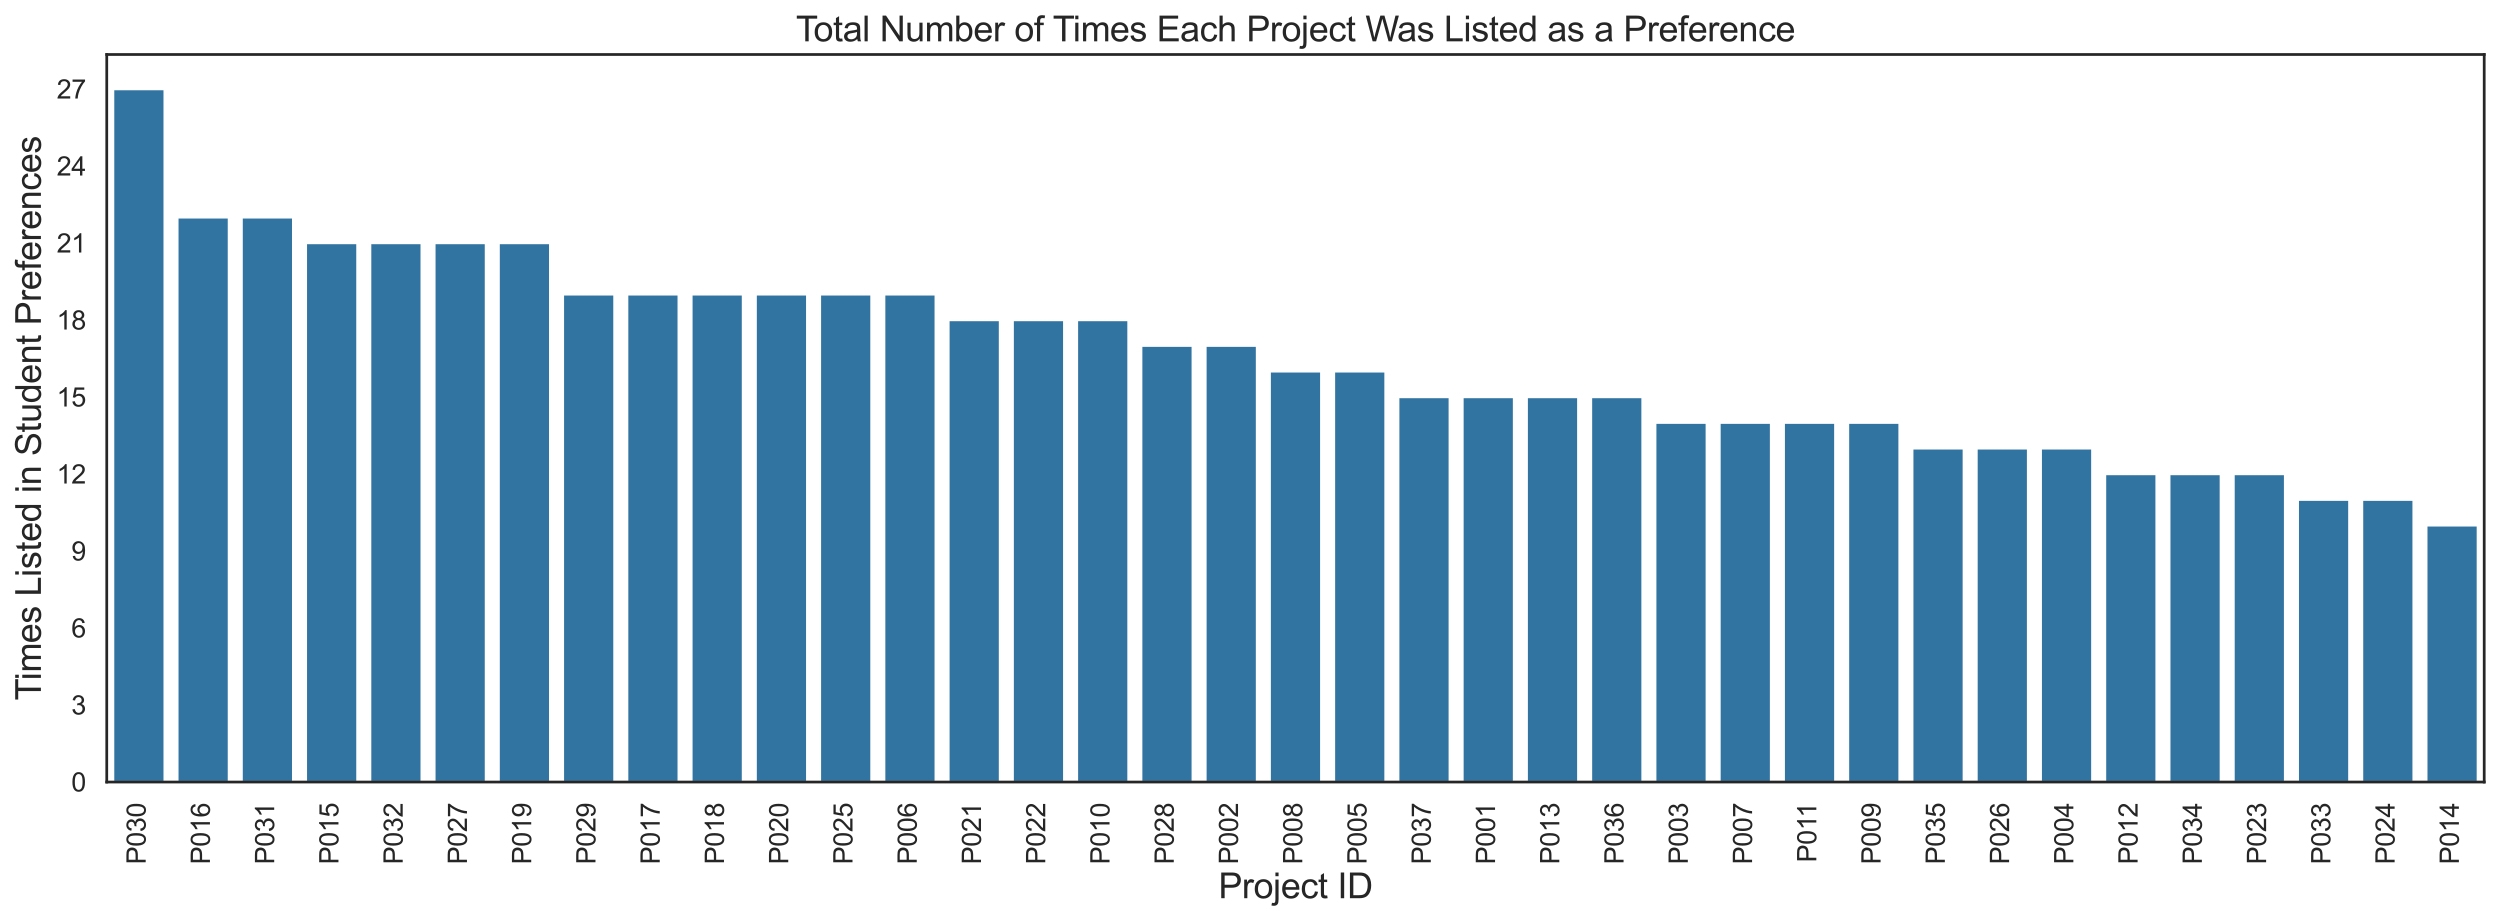 <?xml version="1.0" encoding="utf-8" standalone="no"?>
<!DOCTYPE svg PUBLIC "-//W3C//DTD SVG 1.1//EN"
  "http://www.w3.org/Graphics/SVG/1.1/DTD/svg11.dtd">
<svg xmlns:xlink="http://www.w3.org/1999/xlink" width="1139.986pt" height="420.153pt" viewBox="0 0 1139.986 420.153" xmlns="http://www.w3.org/2000/svg" version="1.1">
 <defs>
  <style type="text/css">*{stroke-linejoin: round; stroke-linecap: butt}</style>
 </defs>
 <g id="figure_1">
  <g id="patch_1">
   <path d="M 0 420.153 
L 1139.986 420.153 
L 1139.986 0 
L 0 0 
z
" style="fill: #ffffff"/>
  </g>
  <g id="axes_1">
   <g id="patch_2">
    <path d="M 48.679 356.609 
L 1132.786 356.609 
L 1132.786 24.848 
L 48.679 24.848 
z
" style="fill: #ffffff"/>
   </g>
   <g id="matplotlib.axis_1">
    <g id="xtick_1">
     <g id="text_1">
      <!-- P030 -->
      <g style="fill: #262626" transform="translate(66.431 394.133) rotate(-90) scale(0.12 -0.12)">
       <defs>
        <path id="ArialMT-50" d="M 494 0 
L 494 4581 
L 2222 4581 
Q 2678 4581 2919 4538 
Q 3256 4481 3484 4323 
Q 3713 4166 3852 3881 
Q 3991 3597 3991 3256 
Q 3991 2672 3619 2267 
Q 3247 1863 2275 1863 
L 1100 1863 
L 1100 0 
L 494 0 
z
M 1100 2403 
L 2284 2403 
Q 2872 2403 3119 2622 
Q 3366 2841 3366 3238 
Q 3366 3525 3220 3729 
Q 3075 3934 2838 4000 
Q 2684 4041 2272 4041 
L 1100 4041 
L 1100 2403 
z
" transform="scale(0.016)"/>
        <path id="ArialMT-30" d="M 266 2259 
Q 266 3072 433 3567 
Q 600 4063 929 4331 
Q 1259 4600 1759 4600 
Q 2128 4600 2406 4451 
Q 2684 4303 2865 4023 
Q 3047 3744 3150 3342 
Q 3253 2941 3253 2259 
Q 3253 1453 3087 958 
Q 2922 463 2592 192 
Q 2263 -78 1759 -78 
Q 1097 -78 719 397 
Q 266 969 266 2259 
z
M 844 2259 
Q 844 1131 1108 757 
Q 1372 384 1759 384 
Q 2147 384 2411 759 
Q 2675 1134 2675 2259 
Q 2675 3391 2411 3762 
Q 2147 4134 1753 4134 
Q 1366 4134 1134 3806 
Q 844 3388 844 2259 
z
" transform="scale(0.016)"/>
        <path id="ArialMT-33" d="M 269 1209 
L 831 1284 
Q 928 806 1161 595 
Q 1394 384 1728 384 
Q 2125 384 2398 659 
Q 2672 934 2672 1341 
Q 2672 1728 2419 1979 
Q 2166 2231 1775 2231 
Q 1616 2231 1378 2169 
L 1441 2663 
Q 1497 2656 1531 2656 
Q 1891 2656 2178 2843 
Q 2466 3031 2466 3422 
Q 2466 3731 2256 3934 
Q 2047 4138 1716 4138 
Q 1388 4138 1169 3931 
Q 950 3725 888 3313 
L 325 3413 
Q 428 3978 793 4289 
Q 1159 4600 1703 4600 
Q 2078 4600 2393 4439 
Q 2709 4278 2876 4000 
Q 3044 3722 3044 3409 
Q 3044 3113 2884 2869 
Q 2725 2625 2413 2481 
Q 2819 2388 3044 2092 
Q 3269 1797 3269 1353 
Q 3269 753 2831 336 
Q 2394 -81 1725 -81 
Q 1122 -81 723 278 
Q 325 638 269 1209 
z
" transform="scale(0.016)"/>
       </defs>
       <use xlink:href="#ArialMT-50"/>
       <use xlink:href="#ArialMT-30" transform="translate(66.699 0)"/>
       <use xlink:href="#ArialMT-33" transform="translate(122.314 0)"/>
       <use xlink:href="#ArialMT-30" transform="translate(177.93 0)"/>
      </g>
     </g>
    </g>
    <g id="xtick_2">
     <g id="text_2">
      <!-- P016 -->
      <g style="fill: #262626" transform="translate(95.731 394.133) rotate(-90) scale(0.12 -0.12)">
       <defs>
        <path id="ArialMT-31" d="M 2384 0 
L 1822 0 
L 1822 3584 
Q 1619 3391 1289 3197 
Q 959 3003 697 2906 
L 697 3450 
Q 1169 3672 1522 3987 
Q 1875 4303 2022 4600 
L 2384 4600 
L 2384 0 
z
" transform="scale(0.016)"/>
        <path id="ArialMT-36" d="M 3184 3459 
L 2625 3416 
Q 2550 3747 2413 3897 
Q 2184 4138 1850 4138 
Q 1581 4138 1378 3988 
Q 1113 3794 959 3422 
Q 806 3050 800 2363 
Q 1003 2672 1297 2822 
Q 1591 2972 1913 2972 
Q 2475 2972 2870 2558 
Q 3266 2144 3266 1488 
Q 3266 1056 3080 686 
Q 2894 316 2569 119 
Q 2244 -78 1831 -78 
Q 1128 -78 684 439 
Q 241 956 241 2144 
Q 241 3472 731 4075 
Q 1159 4600 1884 4600 
Q 2425 4600 2770 4297 
Q 3116 3994 3184 3459 
z
M 888 1484 
Q 888 1194 1011 928 
Q 1134 663 1356 523 
Q 1578 384 1822 384 
Q 2178 384 2434 671 
Q 2691 959 2691 1453 
Q 2691 1928 2437 2201 
Q 2184 2475 1800 2475 
Q 1419 2475 1153 2201 
Q 888 1928 888 1484 
z
" transform="scale(0.016)"/>
       </defs>
       <use xlink:href="#ArialMT-50"/>
       <use xlink:href="#ArialMT-30" transform="translate(66.699 0)"/>
       <use xlink:href="#ArialMT-31" transform="translate(122.314 0)"/>
       <use xlink:href="#ArialMT-36" transform="translate(177.93 0)"/>
      </g>
     </g>
    </g>
    <g id="xtick_3">
     <g id="text_3">
      <!-- P031 -->
      <g style="fill: #262626" transform="translate(125.031 394.133) rotate(-90) scale(0.12 -0.12)">
       <use xlink:href="#ArialMT-50"/>
       <use xlink:href="#ArialMT-30" transform="translate(66.699 0)"/>
       <use xlink:href="#ArialMT-33" transform="translate(122.314 0)"/>
       <use xlink:href="#ArialMT-31" transform="translate(177.93 0)"/>
      </g>
     </g>
    </g>
    <g id="xtick_4">
     <g id="text_4">
      <!-- P015 -->
      <g style="fill: #262626" transform="translate(154.332 394.133) rotate(-90) scale(0.12 -0.12)">
       <defs>
        <path id="ArialMT-35" d="M 266 1200 
L 856 1250 
Q 922 819 1161 601 
Q 1400 384 1738 384 
Q 2144 384 2425 690 
Q 2706 997 2706 1503 
Q 2706 1984 2436 2262 
Q 2166 2541 1728 2541 
Q 1456 2541 1237 2417 
Q 1019 2294 894 2097 
L 366 2166 
L 809 4519 
L 3088 4519 
L 3088 3981 
L 1259 3981 
L 1013 2750 
Q 1425 3038 1878 3038 
Q 2478 3038 2890 2622 
Q 3303 2206 3303 1553 
Q 3303 931 2941 478 
Q 2500 -78 1738 -78 
Q 1113 -78 717 272 
Q 322 622 266 1200 
z
" transform="scale(0.016)"/>
       </defs>
       <use xlink:href="#ArialMT-50"/>
       <use xlink:href="#ArialMT-30" transform="translate(66.699 0)"/>
       <use xlink:href="#ArialMT-31" transform="translate(122.314 0)"/>
       <use xlink:href="#ArialMT-35" transform="translate(177.93 0)"/>
      </g>
     </g>
    </g>
    <g id="xtick_5">
     <g id="text_5">
      <!-- P032 -->
      <g style="fill: #262626" transform="translate(183.632 394.133) rotate(-90) scale(0.12 -0.12)">
       <defs>
        <path id="ArialMT-32" d="M 3222 541 
L 3222 0 
L 194 0 
Q 188 203 259 391 
Q 375 700 629 1000 
Q 884 1300 1366 1694 
Q 2113 2306 2375 2664 
Q 2638 3022 2638 3341 
Q 2638 3675 2398 3904 
Q 2159 4134 1775 4134 
Q 1369 4134 1125 3890 
Q 881 3647 878 3216 
L 300 3275 
Q 359 3922 746 4261 
Q 1134 4600 1788 4600 
Q 2447 4600 2831 4234 
Q 3216 3869 3216 3328 
Q 3216 3053 3103 2787 
Q 2991 2522 2730 2228 
Q 2469 1934 1863 1422 
Q 1356 997 1212 845 
Q 1069 694 975 541 
L 3222 541 
z
" transform="scale(0.016)"/>
       </defs>
       <use xlink:href="#ArialMT-50"/>
       <use xlink:href="#ArialMT-30" transform="translate(66.699 0)"/>
       <use xlink:href="#ArialMT-33" transform="translate(122.314 0)"/>
       <use xlink:href="#ArialMT-32" transform="translate(177.93 0)"/>
      </g>
     </g>
    </g>
    <g id="xtick_6">
     <g id="text_6">
      <!-- P027 -->
      <g style="fill: #262626" transform="translate(212.932 394.133) rotate(-90) scale(0.12 -0.12)">
       <defs>
        <path id="ArialMT-37" d="M 303 3981 
L 303 4522 
L 3269 4522 
L 3269 4084 
Q 2831 3619 2401 2847 
Q 1972 2075 1738 1259 
Q 1569 684 1522 0 
L 944 0 
Q 953 541 1156 1306 
Q 1359 2072 1739 2783 
Q 2119 3494 2547 3981 
L 303 3981 
z
" transform="scale(0.016)"/>
       </defs>
       <use xlink:href="#ArialMT-50"/>
       <use xlink:href="#ArialMT-30" transform="translate(66.699 0)"/>
       <use xlink:href="#ArialMT-32" transform="translate(122.314 0)"/>
       <use xlink:href="#ArialMT-37" transform="translate(177.93 0)"/>
      </g>
     </g>
    </g>
    <g id="xtick_7">
     <g id="text_7">
      <!-- P019 -->
      <g style="fill: #262626" transform="translate(242.232 394.133) rotate(-90) scale(0.12 -0.12)">
       <defs>
        <path id="ArialMT-39" d="M 350 1059 
L 891 1109 
Q 959 728 1153 556 
Q 1347 384 1650 384 
Q 1909 384 2104 503 
Q 2300 622 2425 820 
Q 2550 1019 2634 1356 
Q 2719 1694 2719 2044 
Q 2719 2081 2716 2156 
Q 2547 1888 2255 1720 
Q 1963 1553 1622 1553 
Q 1053 1553 659 1965 
Q 266 2378 266 3053 
Q 266 3750 677 4175 
Q 1088 4600 1706 4600 
Q 2153 4600 2523 4359 
Q 2894 4119 3086 3673 
Q 3278 3228 3278 2384 
Q 3278 1506 3087 986 
Q 2897 466 2520 194 
Q 2144 -78 1638 -78 
Q 1100 -78 759 220 
Q 419 519 350 1059 
z
M 2653 3081 
Q 2653 3566 2395 3850 
Q 2138 4134 1775 4134 
Q 1400 4134 1122 3828 
Q 844 3522 844 3034 
Q 844 2597 1108 2323 
Q 1372 2050 1759 2050 
Q 2150 2050 2401 2323 
Q 2653 2597 2653 3081 
z
" transform="scale(0.016)"/>
       </defs>
       <use xlink:href="#ArialMT-50"/>
       <use xlink:href="#ArialMT-30" transform="translate(66.699 0)"/>
       <use xlink:href="#ArialMT-31" transform="translate(122.314 0)"/>
       <use xlink:href="#ArialMT-39" transform="translate(177.93 0)"/>
      </g>
     </g>
    </g>
    <g id="xtick_8">
     <g id="text_8">
      <!-- P029 -->
      <g style="fill: #262626" transform="translate(271.532 394.133) rotate(-90) scale(0.12 -0.12)">
       <use xlink:href="#ArialMT-50"/>
       <use xlink:href="#ArialMT-30" transform="translate(66.699 0)"/>
       <use xlink:href="#ArialMT-32" transform="translate(122.314 0)"/>
       <use xlink:href="#ArialMT-39" transform="translate(177.93 0)"/>
      </g>
     </g>
    </g>
    <g id="xtick_9">
     <g id="text_9">
      <!-- P017 -->
      <g style="fill: #262626" transform="translate(300.833 394.133) rotate(-90) scale(0.12 -0.12)">
       <use xlink:href="#ArialMT-50"/>
       <use xlink:href="#ArialMT-30" transform="translate(66.699 0)"/>
       <use xlink:href="#ArialMT-31" transform="translate(122.314 0)"/>
       <use xlink:href="#ArialMT-37" transform="translate(177.93 0)"/>
      </g>
     </g>
    </g>
    <g id="xtick_10">
     <g id="text_10">
      <!-- P018 -->
      <g style="fill: #262626" transform="translate(330.133 394.133) rotate(-90) scale(0.12 -0.12)">
       <defs>
        <path id="ArialMT-38" d="M 1131 2484 
Q 781 2613 612 2850 
Q 444 3088 444 3419 
Q 444 3919 803 4259 
Q 1163 4600 1759 4600 
Q 2359 4600 2725 4251 
Q 3091 3903 3091 3403 
Q 3091 3084 2923 2848 
Q 2756 2613 2416 2484 
Q 2838 2347 3058 2040 
Q 3278 1734 3278 1309 
Q 3278 722 2862 322 
Q 2447 -78 1769 -78 
Q 1091 -78 675 323 
Q 259 725 259 1325 
Q 259 1772 486 2073 
Q 713 2375 1131 2484 
z
M 1019 3438 
Q 1019 3113 1228 2906 
Q 1438 2700 1772 2700 
Q 2097 2700 2305 2904 
Q 2513 3109 2513 3406 
Q 2513 3716 2298 3927 
Q 2084 4138 1766 4138 
Q 1444 4138 1231 3931 
Q 1019 3725 1019 3438 
z
M 838 1322 
Q 838 1081 952 856 
Q 1066 631 1291 507 
Q 1516 384 1775 384 
Q 2178 384 2440 643 
Q 2703 903 2703 1303 
Q 2703 1709 2433 1975 
Q 2163 2241 1756 2241 
Q 1359 2241 1098 1978 
Q 838 1716 838 1322 
z
" transform="scale(0.016)"/>
       </defs>
       <use xlink:href="#ArialMT-50"/>
       <use xlink:href="#ArialMT-30" transform="translate(66.699 0)"/>
       <use xlink:href="#ArialMT-31" transform="translate(122.314 0)"/>
       <use xlink:href="#ArialMT-38" transform="translate(177.93 0)"/>
      </g>
     </g>
    </g>
    <g id="xtick_11">
     <g id="text_11">
      <!-- P020 -->
      <g style="fill: #262626" transform="translate(359.433 394.133) rotate(-90) scale(0.12 -0.12)">
       <use xlink:href="#ArialMT-50"/>
       <use xlink:href="#ArialMT-30" transform="translate(66.699 0)"/>
       <use xlink:href="#ArialMT-32" transform="translate(122.314 0)"/>
       <use xlink:href="#ArialMT-30" transform="translate(177.93 0)"/>
      </g>
     </g>
    </g>
    <g id="xtick_12">
     <g id="text_12">
      <!-- P025 -->
      <g style="fill: #262626" transform="translate(388.733 394.133) rotate(-90) scale(0.12 -0.12)">
       <use xlink:href="#ArialMT-50"/>
       <use xlink:href="#ArialMT-30" transform="translate(66.699 0)"/>
       <use xlink:href="#ArialMT-32" transform="translate(122.314 0)"/>
       <use xlink:href="#ArialMT-35" transform="translate(177.93 0)"/>
      </g>
     </g>
    </g>
    <g id="xtick_13">
     <g id="text_13">
      <!-- P006 -->
      <g style="fill: #262626" transform="translate(418.033 394.133) rotate(-90) scale(0.12 -0.12)">
       <use xlink:href="#ArialMT-50"/>
       <use xlink:href="#ArialMT-30" transform="translate(66.699 0)"/>
       <use xlink:href="#ArialMT-30" transform="translate(122.314 0)"/>
       <use xlink:href="#ArialMT-36" transform="translate(177.93 0)"/>
      </g>
     </g>
    </g>
    <g id="xtick_14">
     <g id="text_14">
      <!-- P021 -->
      <g style="fill: #262626" transform="translate(447.334 394.133) rotate(-90) scale(0.12 -0.12)">
       <use xlink:href="#ArialMT-50"/>
       <use xlink:href="#ArialMT-30" transform="translate(66.699 0)"/>
       <use xlink:href="#ArialMT-32" transform="translate(122.314 0)"/>
       <use xlink:href="#ArialMT-31" transform="translate(177.93 0)"/>
      </g>
     </g>
    </g>
    <g id="xtick_15">
     <g id="text_15">
      <!-- P022 -->
      <g style="fill: #262626" transform="translate(476.634 394.133) rotate(-90) scale(0.12 -0.12)">
       <use xlink:href="#ArialMT-50"/>
       <use xlink:href="#ArialMT-30" transform="translate(66.699 0)"/>
       <use xlink:href="#ArialMT-32" transform="translate(122.314 0)"/>
       <use xlink:href="#ArialMT-32" transform="translate(177.93 0)"/>
      </g>
     </g>
    </g>
    <g id="xtick_16">
     <g id="text_16">
      <!-- P010 -->
      <g style="fill: #262626" transform="translate(505.934 394.133) rotate(-90) scale(0.12 -0.12)">
       <use xlink:href="#ArialMT-50"/>
       <use xlink:href="#ArialMT-30" transform="translate(66.699 0)"/>
       <use xlink:href="#ArialMT-31" transform="translate(122.314 0)"/>
       <use xlink:href="#ArialMT-30" transform="translate(177.93 0)"/>
      </g>
     </g>
    </g>
    <g id="xtick_17">
     <g id="text_17">
      <!-- P028 -->
      <g style="fill: #262626" transform="translate(535.234 394.133) rotate(-90) scale(0.12 -0.12)">
       <use xlink:href="#ArialMT-50"/>
       <use xlink:href="#ArialMT-30" transform="translate(66.699 0)"/>
       <use xlink:href="#ArialMT-32" transform="translate(122.314 0)"/>
       <use xlink:href="#ArialMT-38" transform="translate(177.93 0)"/>
      </g>
     </g>
    </g>
    <g id="xtick_18">
     <g id="text_18">
      <!-- P002 -->
      <g style="fill: #262626" transform="translate(564.534 394.133) rotate(-90) scale(0.12 -0.12)">
       <use xlink:href="#ArialMT-50"/>
       <use xlink:href="#ArialMT-30" transform="translate(66.699 0)"/>
       <use xlink:href="#ArialMT-30" transform="translate(122.314 0)"/>
       <use xlink:href="#ArialMT-32" transform="translate(177.93 0)"/>
      </g>
     </g>
    </g>
    <g id="xtick_19">
     <g id="text_19">
      <!-- P008 -->
      <g style="fill: #262626" transform="translate(593.835 394.133) rotate(-90) scale(0.12 -0.12)">
       <use xlink:href="#ArialMT-50"/>
       <use xlink:href="#ArialMT-30" transform="translate(66.699 0)"/>
       <use xlink:href="#ArialMT-30" transform="translate(122.314 0)"/>
       <use xlink:href="#ArialMT-38" transform="translate(177.93 0)"/>
      </g>
     </g>
    </g>
    <g id="xtick_20">
     <g id="text_20">
      <!-- P005 -->
      <g style="fill: #262626" transform="translate(623.135 394.133) rotate(-90) scale(0.12 -0.12)">
       <use xlink:href="#ArialMT-50"/>
       <use xlink:href="#ArialMT-30" transform="translate(66.699 0)"/>
       <use xlink:href="#ArialMT-30" transform="translate(122.314 0)"/>
       <use xlink:href="#ArialMT-35" transform="translate(177.93 0)"/>
      </g>
     </g>
    </g>
    <g id="xtick_21">
     <g id="text_21">
      <!-- P037 -->
      <g style="fill: #262626" transform="translate(652.435 394.133) rotate(-90) scale(0.12 -0.12)">
       <use xlink:href="#ArialMT-50"/>
       <use xlink:href="#ArialMT-30" transform="translate(66.699 0)"/>
       <use xlink:href="#ArialMT-33" transform="translate(122.314 0)"/>
       <use xlink:href="#ArialMT-37" transform="translate(177.93 0)"/>
      </g>
     </g>
    </g>
    <g id="xtick_22">
     <g id="text_22">
      <!-- P001 -->
      <g style="fill: #262626" transform="translate(681.735 394.133) rotate(-90) scale(0.12 -0.12)">
       <use xlink:href="#ArialMT-50"/>
       <use xlink:href="#ArialMT-30" transform="translate(66.699 0)"/>
       <use xlink:href="#ArialMT-30" transform="translate(122.314 0)"/>
       <use xlink:href="#ArialMT-31" transform="translate(177.93 0)"/>
      </g>
     </g>
    </g>
    <g id="xtick_23">
     <g id="text_23">
      <!-- P013 -->
      <g style="fill: #262626" transform="translate(711.035 394.133) rotate(-90) scale(0.12 -0.12)">
       <use xlink:href="#ArialMT-50"/>
       <use xlink:href="#ArialMT-30" transform="translate(66.699 0)"/>
       <use xlink:href="#ArialMT-31" transform="translate(122.314 0)"/>
       <use xlink:href="#ArialMT-33" transform="translate(177.93 0)"/>
      </g>
     </g>
    </g>
    <g id="xtick_24">
     <g id="text_24">
      <!-- P036 -->
      <g style="fill: #262626" transform="translate(740.336 394.133) rotate(-90) scale(0.12 -0.12)">
       <use xlink:href="#ArialMT-50"/>
       <use xlink:href="#ArialMT-30" transform="translate(66.699 0)"/>
       <use xlink:href="#ArialMT-33" transform="translate(122.314 0)"/>
       <use xlink:href="#ArialMT-36" transform="translate(177.93 0)"/>
      </g>
     </g>
    </g>
    <g id="xtick_25">
     <g id="text_25">
      <!-- P003 -->
      <g style="fill: #262626" transform="translate(769.636 394.133) rotate(-90) scale(0.12 -0.12)">
       <use xlink:href="#ArialMT-50"/>
       <use xlink:href="#ArialMT-30" transform="translate(66.699 0)"/>
       <use xlink:href="#ArialMT-30" transform="translate(122.314 0)"/>
       <use xlink:href="#ArialMT-33" transform="translate(177.93 0)"/>
      </g>
     </g>
    </g>
    <g id="xtick_26">
     <g id="text_26">
      <!-- P007 -->
      <g style="fill: #262626" transform="translate(798.936 394.133) rotate(-90) scale(0.12 -0.12)">
       <use xlink:href="#ArialMT-50"/>
       <use xlink:href="#ArialMT-30" transform="translate(66.699 0)"/>
       <use xlink:href="#ArialMT-30" transform="translate(122.314 0)"/>
       <use xlink:href="#ArialMT-37" transform="translate(177.93 0)"/>
      </g>
     </g>
    </g>
    <g id="xtick_27">
     <g id="text_27">
      <!-- P011 -->
      <g style="fill: #262626" transform="translate(828.236 393.248) rotate(-90) scale(0.12 -0.12)">
       <use xlink:href="#ArialMT-50"/>
       <use xlink:href="#ArialMT-30" transform="translate(66.699 0)"/>
       <use xlink:href="#ArialMT-31" transform="translate(122.314 0)"/>
       <use xlink:href="#ArialMT-31" transform="translate(170.555 0)"/>
      </g>
     </g>
    </g>
    <g id="xtick_28">
     <g id="text_28">
      <!-- P009 -->
      <g style="fill: #262626" transform="translate(857.536 394.133) rotate(-90) scale(0.12 -0.12)">
       <use xlink:href="#ArialMT-50"/>
       <use xlink:href="#ArialMT-30" transform="translate(66.699 0)"/>
       <use xlink:href="#ArialMT-30" transform="translate(122.314 0)"/>
       <use xlink:href="#ArialMT-39" transform="translate(177.93 0)"/>
      </g>
     </g>
    </g>
    <g id="xtick_29">
     <g id="text_29">
      <!-- P035 -->
      <g style="fill: #262626" transform="translate(886.837 394.133) rotate(-90) scale(0.12 -0.12)">
       <use xlink:href="#ArialMT-50"/>
       <use xlink:href="#ArialMT-30" transform="translate(66.699 0)"/>
       <use xlink:href="#ArialMT-33" transform="translate(122.314 0)"/>
       <use xlink:href="#ArialMT-35" transform="translate(177.93 0)"/>
      </g>
     </g>
    </g>
    <g id="xtick_30">
     <g id="text_30">
      <!-- P026 -->
      <g style="fill: #262626" transform="translate(916.137 394.133) rotate(-90) scale(0.12 -0.12)">
       <use xlink:href="#ArialMT-50"/>
       <use xlink:href="#ArialMT-30" transform="translate(66.699 0)"/>
       <use xlink:href="#ArialMT-32" transform="translate(122.314 0)"/>
       <use xlink:href="#ArialMT-36" transform="translate(177.93 0)"/>
      </g>
     </g>
    </g>
    <g id="xtick_31">
     <g id="text_31">
      <!-- P004 -->
      <g style="fill: #262626" transform="translate(945.437 394.133) rotate(-90) scale(0.12 -0.12)">
       <defs>
        <path id="ArialMT-34" d="M 2069 0 
L 2069 1097 
L 81 1097 
L 81 1613 
L 2172 4581 
L 2631 4581 
L 2631 1613 
L 3250 1613 
L 3250 1097 
L 2631 1097 
L 2631 0 
L 2069 0 
z
M 2069 1613 
L 2069 3678 
L 634 1613 
L 2069 1613 
z
" transform="scale(0.016)"/>
       </defs>
       <use xlink:href="#ArialMT-50"/>
       <use xlink:href="#ArialMT-30" transform="translate(66.699 0)"/>
       <use xlink:href="#ArialMT-30" transform="translate(122.314 0)"/>
       <use xlink:href="#ArialMT-34" transform="translate(177.93 0)"/>
      </g>
     </g>
    </g>
    <g id="xtick_32">
     <g id="text_32">
      <!-- P012 -->
      <g style="fill: #262626" transform="translate(974.737 394.133) rotate(-90) scale(0.12 -0.12)">
       <use xlink:href="#ArialMT-50"/>
       <use xlink:href="#ArialMT-30" transform="translate(66.699 0)"/>
       <use xlink:href="#ArialMT-31" transform="translate(122.314 0)"/>
       <use xlink:href="#ArialMT-32" transform="translate(177.93 0)"/>
      </g>
     </g>
    </g>
    <g id="xtick_33">
     <g id="text_33">
      <!-- P034 -->
      <g style="fill: #262626" transform="translate(1004.037 394.133) rotate(-90) scale(0.12 -0.12)">
       <use xlink:href="#ArialMT-50"/>
       <use xlink:href="#ArialMT-30" transform="translate(66.699 0)"/>
       <use xlink:href="#ArialMT-33" transform="translate(122.314 0)"/>
       <use xlink:href="#ArialMT-34" transform="translate(177.93 0)"/>
      </g>
     </g>
    </g>
    <g id="xtick_34">
     <g id="text_34">
      <!-- P023 -->
      <g style="fill: #262626" transform="translate(1033.338 394.133) rotate(-90) scale(0.12 -0.12)">
       <use xlink:href="#ArialMT-50"/>
       <use xlink:href="#ArialMT-30" transform="translate(66.699 0)"/>
       <use xlink:href="#ArialMT-32" transform="translate(122.314 0)"/>
       <use xlink:href="#ArialMT-33" transform="translate(177.93 0)"/>
      </g>
     </g>
    </g>
    <g id="xtick_35">
     <g id="text_35">
      <!-- P033 -->
      <g style="fill: #262626" transform="translate(1062.638 394.133) rotate(-90) scale(0.12 -0.12)">
       <use xlink:href="#ArialMT-50"/>
       <use xlink:href="#ArialMT-30" transform="translate(66.699 0)"/>
       <use xlink:href="#ArialMT-33" transform="translate(122.314 0)"/>
       <use xlink:href="#ArialMT-33" transform="translate(177.93 0)"/>
      </g>
     </g>
    </g>
    <g id="xtick_36">
     <g id="text_36">
      <!-- P024 -->
      <g style="fill: #262626" transform="translate(1091.938 394.133) rotate(-90) scale(0.12 -0.12)">
       <use xlink:href="#ArialMT-50"/>
       <use xlink:href="#ArialMT-30" transform="translate(66.699 0)"/>
       <use xlink:href="#ArialMT-32" transform="translate(122.314 0)"/>
       <use xlink:href="#ArialMT-34" transform="translate(177.93 0)"/>
      </g>
     </g>
    </g>
    <g id="xtick_37">
     <g id="text_37">
      <!-- P014 -->
      <g style="fill: #262626" transform="translate(1121.238 394.133) rotate(-90) scale(0.12 -0.12)">
       <use xlink:href="#ArialMT-50"/>
       <use xlink:href="#ArialMT-30" transform="translate(66.699 0)"/>
       <use xlink:href="#ArialMT-31" transform="translate(122.314 0)"/>
       <use xlink:href="#ArialMT-34" transform="translate(177.93 0)"/>
      </g>
     </g>
    </g>
    <g id="text_38">
     <!-- Project ID -->
     <g style="fill: #262626" transform="translate(555.612 409.586) scale(0.16 -0.16)">
      <defs>
       <path id="ArialMT-72" d="M 416 0 
L 416 3319 
L 922 3319 
L 922 2816 
Q 1116 3169 1280 3281 
Q 1444 3394 1641 3394 
Q 1925 3394 2219 3213 
L 2025 2691 
Q 1819 2813 1613 2813 
Q 1428 2813 1281 2702 
Q 1134 2591 1072 2394 
Q 978 2094 978 1738 
L 978 0 
L 416 0 
z
" transform="scale(0.016)"/>
       <path id="ArialMT-6f" d="M 213 1659 
Q 213 2581 725 3025 
Q 1153 3394 1769 3394 
Q 2453 3394 2887 2945 
Q 3322 2497 3322 1706 
Q 3322 1066 3130 698 
Q 2938 331 2570 128 
Q 2203 -75 1769 -75 
Q 1072 -75 642 372 
Q 213 819 213 1659 
z
M 791 1659 
Q 791 1022 1069 705 
Q 1347 388 1769 388 
Q 2188 388 2466 706 
Q 2744 1025 2744 1678 
Q 2744 2294 2464 2611 
Q 2184 2928 1769 2928 
Q 1347 2928 1069 2612 
Q 791 2297 791 1659 
z
" transform="scale(0.016)"/>
       <path id="ArialMT-6a" d="M 419 3928 
L 419 4581 
L 981 4581 
L 981 3928 
L 419 3928 
z
M -294 -1288 
L -188 -809 
Q -19 -853 78 -853 
Q 250 -853 334 -739 
Q 419 -625 419 -169 
L 419 3319 
L 981 3319 
L 981 -181 
Q 981 -794 822 -1034 
Q 619 -1347 147 -1347 
Q -81 -1347 -294 -1288 
z
" transform="scale(0.016)"/>
       <path id="ArialMT-65" d="M 2694 1069 
L 3275 997 
Q 3138 488 2766 206 
Q 2394 -75 1816 -75 
Q 1088 -75 661 373 
Q 234 822 234 1631 
Q 234 2469 665 2931 
Q 1097 3394 1784 3394 
Q 2450 3394 2872 2941 
Q 3294 2488 3294 1666 
Q 3294 1616 3291 1516 
L 816 1516 
Q 847 969 1125 678 
Q 1403 388 1819 388 
Q 2128 388 2347 550 
Q 2566 713 2694 1069 
z
M 847 1978 
L 2700 1978 
Q 2663 2397 2488 2606 
Q 2219 2931 1791 2931 
Q 1403 2931 1139 2672 
Q 875 2413 847 1978 
z
" transform="scale(0.016)"/>
       <path id="ArialMT-63" d="M 2588 1216 
L 3141 1144 
Q 3050 572 2676 248 
Q 2303 -75 1759 -75 
Q 1078 -75 664 370 
Q 250 816 250 1647 
Q 250 2184 428 2587 
Q 606 2991 970 3192 
Q 1334 3394 1763 3394 
Q 2303 3394 2647 3120 
Q 2991 2847 3088 2344 
L 2541 2259 
Q 2463 2594 2264 2762 
Q 2066 2931 1784 2931 
Q 1359 2931 1093 2626 
Q 828 2322 828 1663 
Q 828 994 1084 691 
Q 1341 388 1753 388 
Q 2084 388 2306 591 
Q 2528 794 2588 1216 
z
" transform="scale(0.016)"/>
       <path id="ArialMT-74" d="M 1650 503 
L 1731 6 
Q 1494 -44 1306 -44 
Q 1000 -44 831 53 
Q 663 150 594 308 
Q 525 466 525 972 
L 525 2881 
L 113 2881 
L 113 3319 
L 525 3319 
L 525 4141 
L 1084 4478 
L 1084 3319 
L 1650 3319 
L 1650 2881 
L 1084 2881 
L 1084 941 
Q 1084 700 1114 631 
Q 1144 563 1211 522 
Q 1278 481 1403 481 
Q 1497 481 1650 503 
z
" transform="scale(0.016)"/>
       <path id="ArialMT-20" transform="scale(0.016)"/>
       <path id="ArialMT-49" d="M 597 0 
L 597 4581 
L 1203 4581 
L 1203 0 
L 597 0 
z
" transform="scale(0.016)"/>
       <path id="ArialMT-44" d="M 494 0 
L 494 4581 
L 2072 4581 
Q 2606 4581 2888 4516 
Q 3281 4425 3559 4188 
Q 3922 3881 4101 3404 
Q 4281 2928 4281 2316 
Q 4281 1794 4159 1391 
Q 4038 988 3847 723 
Q 3656 459 3429 307 
Q 3203 156 2883 78 
Q 2563 0 2147 0 
L 494 0 
z
M 1100 541 
L 2078 541 
Q 2531 541 2789 625 
Q 3047 709 3200 863 
Q 3416 1078 3536 1442 
Q 3656 1806 3656 2325 
Q 3656 3044 3420 3430 
Q 3184 3816 2847 3947 
Q 2603 4041 2063 4041 
L 1100 4041 
L 1100 541 
z
" transform="scale(0.016)"/>
      </defs>
      <use xlink:href="#ArialMT-50"/>
      <use xlink:href="#ArialMT-72" transform="translate(66.699 0)"/>
      <use xlink:href="#ArialMT-6f" transform="translate(100 0)"/>
      <use xlink:href="#ArialMT-6a" transform="translate(155.615 0)"/>
      <use xlink:href="#ArialMT-65" transform="translate(177.832 0)"/>
      <use xlink:href="#ArialMT-63" transform="translate(233.447 0)"/>
      <use xlink:href="#ArialMT-74" transform="translate(283.447 0)"/>
      <use xlink:href="#ArialMT-20" transform="translate(311.23 0)"/>
      <use xlink:href="#ArialMT-49" transform="translate(339.014 0)"/>
      <use xlink:href="#ArialMT-44" transform="translate(366.797 0)"/>
     </g>
    </g>
   </g>
   <g id="matplotlib.axis_2">
    <g id="ytick_1">
     <g id="text_39">
      <!-- 0 -->
      <g style="fill: #262626" transform="translate(32.506 360.904) scale(0.12 -0.12)">
       <use xlink:href="#ArialMT-30"/>
      </g>
     </g>
    </g>
    <g id="ytick_2">
     <g id="text_40">
      <!-- 3 -->
      <g style="fill: #262626" transform="translate(32.506 325.797) scale(0.12 -0.12)">
       <use xlink:href="#ArialMT-33"/>
      </g>
     </g>
    </g>
    <g id="ytick_3">
     <g id="text_41">
      <!-- 6 -->
      <g style="fill: #262626" transform="translate(32.506 290.69) scale(0.12 -0.12)">
       <use xlink:href="#ArialMT-36"/>
      </g>
     </g>
    </g>
    <g id="ytick_4">
     <g id="text_42">
      <!-- 9 -->
      <g style="fill: #262626" transform="translate(32.506 255.583) scale(0.12 -0.12)">
       <use xlink:href="#ArialMT-39"/>
      </g>
     </g>
    </g>
    <g id="ytick_5">
     <g id="text_43">
      <!-- 12 -->
      <g style="fill: #262626" transform="translate(25.832 220.476) scale(0.12 -0.12)">
       <use xlink:href="#ArialMT-31"/>
       <use xlink:href="#ArialMT-32" transform="translate(55.615 0)"/>
      </g>
     </g>
    </g>
    <g id="ytick_6">
     <g id="text_44">
      <!-- 15 -->
      <g style="fill: #262626" transform="translate(25.832 185.369) scale(0.12 -0.12)">
       <use xlink:href="#ArialMT-31"/>
       <use xlink:href="#ArialMT-35" transform="translate(55.615 0)"/>
      </g>
     </g>
    </g>
    <g id="ytick_7">
     <g id="text_45">
      <!-- 18 -->
      <g style="fill: #262626" transform="translate(25.832 150.262) scale(0.12 -0.12)">
       <use xlink:href="#ArialMT-31"/>
       <use xlink:href="#ArialMT-38" transform="translate(55.615 0)"/>
      </g>
     </g>
    </g>
    <g id="ytick_8">
     <g id="text_46">
      <!-- 21 -->
      <g style="fill: #262626" transform="translate(25.832 115.155) scale(0.12 -0.12)">
       <use xlink:href="#ArialMT-32"/>
       <use xlink:href="#ArialMT-31" transform="translate(55.615 0)"/>
      </g>
     </g>
    </g>
    <g id="ytick_9">
     <g id="text_47">
      <!-- 24 -->
      <g style="fill: #262626" transform="translate(25.832 80.047) scale(0.12 -0.12)">
       <use xlink:href="#ArialMT-32"/>
       <use xlink:href="#ArialMT-34" transform="translate(55.615 0)"/>
      </g>
     </g>
    </g>
    <g id="ytick_10">
     <g id="text_48">
      <!-- 27 -->
      <g style="fill: #262626" transform="translate(25.832 44.94) scale(0.12 -0.12)">
       <use xlink:href="#ArialMT-32"/>
       <use xlink:href="#ArialMT-37" transform="translate(55.615 0)"/>
      </g>
     </g>
    </g>
    <g id="text_49">
     <!-- Times Listed in Student Preferences -->
     <g style="fill: #262626" transform="translate(18.652 319.373) rotate(-90) scale(0.16 -0.16)">
      <defs>
       <path id="ArialMT-54" d="M 1659 0 
L 1659 4041 
L 150 4041 
L 150 4581 
L 3781 4581 
L 3781 4041 
L 2266 4041 
L 2266 0 
L 1659 0 
z
" transform="scale(0.016)"/>
       <path id="ArialMT-69" d="M 425 3934 
L 425 4581 
L 988 4581 
L 988 3934 
L 425 3934 
z
M 425 0 
L 425 3319 
L 988 3319 
L 988 0 
L 425 0 
z
" transform="scale(0.016)"/>
       <path id="ArialMT-6d" d="M 422 0 
L 422 3319 
L 925 3319 
L 925 2853 
Q 1081 3097 1340 3245 
Q 1600 3394 1931 3394 
Q 2300 3394 2536 3241 
Q 2772 3088 2869 2813 
Q 3263 3394 3894 3394 
Q 4388 3394 4653 3120 
Q 4919 2847 4919 2278 
L 4919 0 
L 4359 0 
L 4359 2091 
Q 4359 2428 4304 2576 
Q 4250 2725 4106 2815 
Q 3963 2906 3769 2906 
Q 3419 2906 3187 2673 
Q 2956 2441 2956 1928 
L 2956 0 
L 2394 0 
L 2394 2156 
Q 2394 2531 2256 2718 
Q 2119 2906 1806 2906 
Q 1569 2906 1367 2781 
Q 1166 2656 1075 2415 
Q 984 2175 984 1722 
L 984 0 
L 422 0 
z
" transform="scale(0.016)"/>
       <path id="ArialMT-73" d="M 197 991 
L 753 1078 
Q 800 744 1014 566 
Q 1228 388 1613 388 
Q 2000 388 2187 545 
Q 2375 703 2375 916 
Q 2375 1106 2209 1216 
Q 2094 1291 1634 1406 
Q 1016 1563 777 1677 
Q 538 1791 414 1992 
Q 291 2194 291 2438 
Q 291 2659 392 2848 
Q 494 3038 669 3163 
Q 800 3259 1026 3326 
Q 1253 3394 1513 3394 
Q 1903 3394 2198 3281 
Q 2494 3169 2634 2976 
Q 2775 2784 2828 2463 
L 2278 2388 
Q 2241 2644 2061 2787 
Q 1881 2931 1553 2931 
Q 1166 2931 1000 2803 
Q 834 2675 834 2503 
Q 834 2394 903 2306 
Q 972 2216 1119 2156 
Q 1203 2125 1616 2013 
Q 2213 1853 2448 1751 
Q 2684 1650 2818 1456 
Q 2953 1263 2953 975 
Q 2953 694 2789 445 
Q 2625 197 2315 61 
Q 2006 -75 1616 -75 
Q 969 -75 630 194 
Q 291 463 197 991 
z
" transform="scale(0.016)"/>
       <path id="ArialMT-4c" d="M 469 0 
L 469 4581 
L 1075 4581 
L 1075 541 
L 3331 541 
L 3331 0 
L 469 0 
z
" transform="scale(0.016)"/>
       <path id="ArialMT-64" d="M 2575 0 
L 2575 419 
Q 2259 -75 1647 -75 
Q 1250 -75 917 144 
Q 584 363 401 755 
Q 219 1147 219 1656 
Q 219 2153 384 2558 
Q 550 2963 881 3178 
Q 1213 3394 1622 3394 
Q 1922 3394 2156 3267 
Q 2391 3141 2538 2938 
L 2538 4581 
L 3097 4581 
L 3097 0 
L 2575 0 
z
M 797 1656 
Q 797 1019 1065 703 
Q 1334 388 1700 388 
Q 2069 388 2326 689 
Q 2584 991 2584 1609 
Q 2584 2291 2321 2609 
Q 2059 2928 1675 2928 
Q 1300 2928 1048 2622 
Q 797 2316 797 1656 
z
" transform="scale(0.016)"/>
       <path id="ArialMT-6e" d="M 422 0 
L 422 3319 
L 928 3319 
L 928 2847 
Q 1294 3394 1984 3394 
Q 2284 3394 2536 3286 
Q 2788 3178 2913 3003 
Q 3038 2828 3088 2588 
Q 3119 2431 3119 2041 
L 3119 0 
L 2556 0 
L 2556 2019 
Q 2556 2363 2490 2533 
Q 2425 2703 2258 2804 
Q 2091 2906 1866 2906 
Q 1506 2906 1245 2678 
Q 984 2450 984 1813 
L 984 0 
L 422 0 
z
" transform="scale(0.016)"/>
       <path id="ArialMT-53" d="M 288 1472 
L 859 1522 
Q 900 1178 1048 958 
Q 1197 738 1509 602 
Q 1822 466 2213 466 
Q 2559 466 2825 569 
Q 3091 672 3220 851 
Q 3350 1031 3350 1244 
Q 3350 1459 3225 1620 
Q 3100 1781 2813 1891 
Q 2628 1963 1997 2114 
Q 1366 2266 1113 2400 
Q 784 2572 623 2826 
Q 463 3081 463 3397 
Q 463 3744 659 4045 
Q 856 4347 1234 4503 
Q 1613 4659 2075 4659 
Q 2584 4659 2973 4495 
Q 3363 4331 3572 4012 
Q 3781 3694 3797 3291 
L 3216 3247 
Q 3169 3681 2898 3903 
Q 2628 4125 2100 4125 
Q 1550 4125 1298 3923 
Q 1047 3722 1047 3438 
Q 1047 3191 1225 3031 
Q 1400 2872 2139 2705 
Q 2878 2538 3153 2413 
Q 3553 2228 3743 1945 
Q 3934 1663 3934 1294 
Q 3934 928 3725 604 
Q 3516 281 3123 101 
Q 2731 -78 2241 -78 
Q 1619 -78 1198 103 
Q 778 284 539 648 
Q 300 1013 288 1472 
z
" transform="scale(0.016)"/>
       <path id="ArialMT-75" d="M 2597 0 
L 2597 488 
Q 2209 -75 1544 -75 
Q 1250 -75 995 37 
Q 741 150 617 320 
Q 494 491 444 738 
Q 409 903 409 1263 
L 409 3319 
L 972 3319 
L 972 1478 
Q 972 1038 1006 884 
Q 1059 663 1231 536 
Q 1403 409 1656 409 
Q 1909 409 2131 539 
Q 2353 669 2445 892 
Q 2538 1116 2538 1541 
L 2538 3319 
L 3100 3319 
L 3100 0 
L 2597 0 
z
" transform="scale(0.016)"/>
       <path id="ArialMT-66" d="M 556 0 
L 556 2881 
L 59 2881 
L 59 3319 
L 556 3319 
L 556 3672 
Q 556 4006 616 4169 
Q 697 4388 901 4523 
Q 1106 4659 1475 4659 
Q 1713 4659 2000 4603 
L 1916 4113 
Q 1741 4144 1584 4144 
Q 1328 4144 1222 4034 
Q 1116 3925 1116 3625 
L 1116 3319 
L 1763 3319 
L 1763 2881 
L 1116 2881 
L 1116 0 
L 556 0 
z
" transform="scale(0.016)"/>
      </defs>
      <use xlink:href="#ArialMT-54"/>
      <use xlink:href="#ArialMT-69" transform="translate(57.334 0)"/>
      <use xlink:href="#ArialMT-6d" transform="translate(79.551 0)"/>
      <use xlink:href="#ArialMT-65" transform="translate(162.852 0)"/>
      <use xlink:href="#ArialMT-73" transform="translate(218.467 0)"/>
      <use xlink:href="#ArialMT-20" transform="translate(268.467 0)"/>
      <use xlink:href="#ArialMT-4c" transform="translate(296.25 0)"/>
      <use xlink:href="#ArialMT-69" transform="translate(351.865 0)"/>
      <use xlink:href="#ArialMT-73" transform="translate(374.082 0)"/>
      <use xlink:href="#ArialMT-74" transform="translate(424.082 0)"/>
      <use xlink:href="#ArialMT-65" transform="translate(451.865 0)"/>
      <use xlink:href="#ArialMT-64" transform="translate(507.48 0)"/>
      <use xlink:href="#ArialMT-20" transform="translate(563.096 0)"/>
      <use xlink:href="#ArialMT-69" transform="translate(590.879 0)"/>
      <use xlink:href="#ArialMT-6e" transform="translate(613.096 0)"/>
      <use xlink:href="#ArialMT-20" transform="translate(668.711 0)"/>
      <use xlink:href="#ArialMT-53" transform="translate(696.494 0)"/>
      <use xlink:href="#ArialMT-74" transform="translate(763.193 0)"/>
      <use xlink:href="#ArialMT-75" transform="translate(790.977 0)"/>
      <use xlink:href="#ArialMT-64" transform="translate(846.592 0)"/>
      <use xlink:href="#ArialMT-65" transform="translate(902.207 0)"/>
      <use xlink:href="#ArialMT-6e" transform="translate(957.822 0)"/>
      <use xlink:href="#ArialMT-74" transform="translate(1013.438 0)"/>
      <use xlink:href="#ArialMT-20" transform="translate(1041.221 0)"/>
      <use xlink:href="#ArialMT-50" transform="translate(1069.004 0)"/>
      <use xlink:href="#ArialMT-72" transform="translate(1135.703 0)"/>
      <use xlink:href="#ArialMT-65" transform="translate(1169.004 0)"/>
      <use xlink:href="#ArialMT-66" transform="translate(1224.619 0)"/>
      <use xlink:href="#ArialMT-65" transform="translate(1252.402 0)"/>
      <use xlink:href="#ArialMT-72" transform="translate(1308.018 0)"/>
      <use xlink:href="#ArialMT-65" transform="translate(1341.318 0)"/>
      <use xlink:href="#ArialMT-6e" transform="translate(1396.934 0)"/>
      <use xlink:href="#ArialMT-63" transform="translate(1452.549 0)"/>
      <use xlink:href="#ArialMT-65" transform="translate(1502.549 0)"/>
      <use xlink:href="#ArialMT-73" transform="translate(1558.164 0)"/>
     </g>
    </g>
   </g>
   <g id="patch_3">
    <path d="M 51.609 356.609 
L 75.049 356.609 
L 75.049 40.646 
L 51.609 40.646 
z
" clip-path="url(#pc408e9859c)" style="fill: #3274a1; stroke: #ffffff; stroke-linejoin: miter"/>
   </g>
   <g id="patch_4">
    <path d="M 80.909 356.609 
L 104.349 356.609 
L 104.349 99.157 
L 80.909 99.157 
z
" clip-path="url(#pc408e9859c)" style="fill: #3274a1; stroke: #ffffff; stroke-linejoin: miter"/>
   </g>
   <g id="patch_5">
    <path d="M 110.209 356.609 
L 133.649 356.609 
L 133.649 99.157 
L 110.209 99.157 
z
" clip-path="url(#pc408e9859c)" style="fill: #3274a1; stroke: #ffffff; stroke-linejoin: miter"/>
   </g>
   <g id="patch_6">
    <path d="M 139.509 356.609 
L 162.95 356.609 
L 162.95 110.86 
L 139.509 110.86 
z
" clip-path="url(#pc408e9859c)" style="fill: #3274a1; stroke: #ffffff; stroke-linejoin: miter"/>
   </g>
   <g id="patch_7">
    <path d="M 168.81 356.609 
L 192.25 356.609 
L 192.25 110.86 
L 168.81 110.86 
z
" clip-path="url(#pc408e9859c)" style="fill: #3274a1; stroke: #ffffff; stroke-linejoin: miter"/>
   </g>
   <g id="patch_8">
    <path d="M 198.11 356.609 
L 221.55 356.609 
L 221.55 110.86 
L 198.11 110.86 
z
" clip-path="url(#pc408e9859c)" style="fill: #3274a1; stroke: #ffffff; stroke-linejoin: miter"/>
   </g>
   <g id="patch_9">
    <path d="M 227.41 356.609 
L 250.85 356.609 
L 250.85 110.86 
L 227.41 110.86 
z
" clip-path="url(#pc408e9859c)" style="fill: #3274a1; stroke: #ffffff; stroke-linejoin: miter"/>
   </g>
   <g id="patch_10">
    <path d="M 256.71 356.609 
L 280.15 356.609 
L 280.15 134.265 
L 256.71 134.265 
z
" clip-path="url(#pc408e9859c)" style="fill: #3274a1; stroke: #ffffff; stroke-linejoin: miter"/>
   </g>
   <g id="patch_11">
    <path d="M 286.01 356.609 
L 309.45 356.609 
L 309.45 134.265 
L 286.01 134.265 
z
" clip-path="url(#pc408e9859c)" style="fill: #3274a1; stroke: #ffffff; stroke-linejoin: miter"/>
   </g>
   <g id="patch_12">
    <path d="M 315.311 356.609 
L 338.751 356.609 
L 338.751 134.265 
L 315.311 134.265 
z
" clip-path="url(#pc408e9859c)" style="fill: #3274a1; stroke: #ffffff; stroke-linejoin: miter"/>
   </g>
   <g id="patch_13">
    <path d="M 344.611 356.609 
L 368.051 356.609 
L 368.051 134.265 
L 344.611 134.265 
z
" clip-path="url(#pc408e9859c)" style="fill: #3274a1; stroke: #ffffff; stroke-linejoin: miter"/>
   </g>
   <g id="patch_14">
    <path d="M 373.911 356.609 
L 397.351 356.609 
L 397.351 134.265 
L 373.911 134.265 
z
" clip-path="url(#pc408e9859c)" style="fill: #3274a1; stroke: #ffffff; stroke-linejoin: miter"/>
   </g>
   <g id="patch_15">
    <path d="M 403.211 356.609 
L 426.651 356.609 
L 426.651 134.265 
L 403.211 134.265 
z
" clip-path="url(#pc408e9859c)" style="fill: #3274a1; stroke: #ffffff; stroke-linejoin: miter"/>
   </g>
   <g id="patch_16">
    <path d="M 432.511 356.609 
L 455.951 356.609 
L 455.951 145.967 
L 432.511 145.967 
z
" clip-path="url(#pc408e9859c)" style="fill: #3274a1; stroke: #ffffff; stroke-linejoin: miter"/>
   </g>
   <g id="patch_17">
    <path d="M 461.812 356.609 
L 485.252 356.609 
L 485.252 145.967 
L 461.812 145.967 
z
" clip-path="url(#pc408e9859c)" style="fill: #3274a1; stroke: #ffffff; stroke-linejoin: miter"/>
   </g>
   <g id="patch_18">
    <path d="M 491.112 356.609 
L 514.552 356.609 
L 514.552 145.967 
L 491.112 145.967 
z
" clip-path="url(#pc408e9859c)" style="fill: #3274a1; stroke: #ffffff; stroke-linejoin: miter"/>
   </g>
   <g id="patch_19">
    <path d="M 520.412 356.609 
L 543.852 356.609 
L 543.852 157.669 
L 520.412 157.669 
z
" clip-path="url(#pc408e9859c)" style="fill: #3274a1; stroke: #ffffff; stroke-linejoin: miter"/>
   </g>
   <g id="patch_20">
    <path d="M 549.712 356.609 
L 573.152 356.609 
L 573.152 157.669 
L 549.712 157.669 
z
" clip-path="url(#pc408e9859c)" style="fill: #3274a1; stroke: #ffffff; stroke-linejoin: miter"/>
   </g>
   <g id="patch_21">
    <path d="M 579.012 356.609 
L 602.452 356.609 
L 602.452 169.372 
L 579.012 169.372 
z
" clip-path="url(#pc408e9859c)" style="fill: #3274a1; stroke: #ffffff; stroke-linejoin: miter"/>
   </g>
   <g id="patch_22">
    <path d="M 608.313 356.609 
L 631.753 356.609 
L 631.753 169.372 
L 608.313 169.372 
z
" clip-path="url(#pc408e9859c)" style="fill: #3274a1; stroke: #ffffff; stroke-linejoin: miter"/>
   </g>
   <g id="patch_23">
    <path d="M 637.613 356.609 
L 661.053 356.609 
L 661.053 181.074 
L 637.613 181.074 
z
" clip-path="url(#pc408e9859c)" style="fill: #3274a1; stroke: #ffffff; stroke-linejoin: miter"/>
   </g>
   <g id="patch_24">
    <path d="M 666.913 356.609 
L 690.353 356.609 
L 690.353 181.074 
L 666.913 181.074 
z
" clip-path="url(#pc408e9859c)" style="fill: #3274a1; stroke: #ffffff; stroke-linejoin: miter"/>
   </g>
   <g id="patch_25">
    <path d="M 696.213 356.609 
L 719.653 356.609 
L 719.653 181.074 
L 696.213 181.074 
z
" clip-path="url(#pc408e9859c)" style="fill: #3274a1; stroke: #ffffff; stroke-linejoin: miter"/>
   </g>
   <g id="patch_26">
    <path d="M 725.513 356.609 
L 748.953 356.609 
L 748.953 181.074 
L 725.513 181.074 
z
" clip-path="url(#pc408e9859c)" style="fill: #3274a1; stroke: #ffffff; stroke-linejoin: miter"/>
   </g>
   <g id="patch_27">
    <path d="M 754.813 356.609 
L 778.254 356.609 
L 778.254 192.776 
L 754.813 192.776 
z
" clip-path="url(#pc408e9859c)" style="fill: #3274a1; stroke: #ffffff; stroke-linejoin: miter"/>
   </g>
   <g id="patch_28">
    <path d="M 784.114 356.609 
L 807.554 356.609 
L 807.554 192.776 
L 784.114 192.776 
z
" clip-path="url(#pc408e9859c)" style="fill: #3274a1; stroke: #ffffff; stroke-linejoin: miter"/>
   </g>
   <g id="patch_29">
    <path d="M 813.414 356.609 
L 836.854 356.609 
L 836.854 192.776 
L 813.414 192.776 
z
" clip-path="url(#pc408e9859c)" style="fill: #3274a1; stroke: #ffffff; stroke-linejoin: miter"/>
   </g>
   <g id="patch_30">
    <path d="M 842.714 356.609 
L 866.154 356.609 
L 866.154 192.776 
L 842.714 192.776 
z
" clip-path="url(#pc408e9859c)" style="fill: #3274a1; stroke: #ffffff; stroke-linejoin: miter"/>
   </g>
   <g id="patch_31">
    <path d="M 872.014 356.609 
L 895.454 356.609 
L 895.454 204.479 
L 872.014 204.479 
z
" clip-path="url(#pc408e9859c)" style="fill: #3274a1; stroke: #ffffff; stroke-linejoin: miter"/>
   </g>
   <g id="patch_32">
    <path d="M 901.314 356.609 
L 924.755 356.609 
L 924.755 204.479 
L 901.314 204.479 
z
" clip-path="url(#pc408e9859c)" style="fill: #3274a1; stroke: #ffffff; stroke-linejoin: miter"/>
   </g>
   <g id="patch_33">
    <path d="M 930.615 356.609 
L 954.055 356.609 
L 954.055 204.479 
L 930.615 204.479 
z
" clip-path="url(#pc408e9859c)" style="fill: #3274a1; stroke: #ffffff; stroke-linejoin: miter"/>
   </g>
   <g id="patch_34">
    <path d="M 959.915 356.609 
L 983.355 356.609 
L 983.355 216.181 
L 959.915 216.181 
z
" clip-path="url(#pc408e9859c)" style="fill: #3274a1; stroke: #ffffff; stroke-linejoin: miter"/>
   </g>
   <g id="patch_35">
    <path d="M 989.215 356.609 
L 1012.655 356.609 
L 1012.655 216.181 
L 989.215 216.181 
z
" clip-path="url(#pc408e9859c)" style="fill: #3274a1; stroke: #ffffff; stroke-linejoin: miter"/>
   </g>
   <g id="patch_36">
    <path d="M 1018.515 356.609 
L 1041.955 356.609 
L 1041.955 216.181 
L 1018.515 216.181 
z
" clip-path="url(#pc408e9859c)" style="fill: #3274a1; stroke: #ffffff; stroke-linejoin: miter"/>
   </g>
   <g id="patch_37">
    <path d="M 1047.815 356.609 
L 1071.256 356.609 
L 1071.256 227.883 
L 1047.815 227.883 
z
" clip-path="url(#pc408e9859c)" style="fill: #3274a1; stroke: #ffffff; stroke-linejoin: miter"/>
   </g>
   <g id="patch_38">
    <path d="M 1077.116 356.609 
L 1100.556 356.609 
L 1100.556 227.883 
L 1077.116 227.883 
z
" clip-path="url(#pc408e9859c)" style="fill: #3274a1; stroke: #ffffff; stroke-linejoin: miter"/>
   </g>
   <g id="patch_39">
    <path d="M 1106.416 356.609 
L 1129.856 356.609 
L 1129.856 239.586 
L 1106.416 239.586 
z
" clip-path="url(#pc408e9859c)" style="fill: #3274a1; stroke: #ffffff; stroke-linejoin: miter"/>
   </g>
   <g id="line2d_1">
    <path clip-path="url(#pc408e9859c)" style="fill: none; stroke: #424242; stroke-width: 2.25; stroke-linecap: round"/>
   </g>
   <g id="line2d_2">
    <path clip-path="url(#pc408e9859c)" style="fill: none; stroke: #424242; stroke-width: 2.25; stroke-linecap: round"/>
   </g>
   <g id="line2d_3">
    <path clip-path="url(#pc408e9859c)" style="fill: none; stroke: #424242; stroke-width: 2.25; stroke-linecap: round"/>
   </g>
   <g id="line2d_4">
    <path clip-path="url(#pc408e9859c)" style="fill: none; stroke: #424242; stroke-width: 2.25; stroke-linecap: round"/>
   </g>
   <g id="line2d_5">
    <path clip-path="url(#pc408e9859c)" style="fill: none; stroke: #424242; stroke-width: 2.25; stroke-linecap: round"/>
   </g>
   <g id="line2d_6">
    <path clip-path="url(#pc408e9859c)" style="fill: none; stroke: #424242; stroke-width: 2.25; stroke-linecap: round"/>
   </g>
   <g id="line2d_7">
    <path clip-path="url(#pc408e9859c)" style="fill: none; stroke: #424242; stroke-width: 2.25; stroke-linecap: round"/>
   </g>
   <g id="line2d_8">
    <path clip-path="url(#pc408e9859c)" style="fill: none; stroke: #424242; stroke-width: 2.25; stroke-linecap: round"/>
   </g>
   <g id="line2d_9">
    <path clip-path="url(#pc408e9859c)" style="fill: none; stroke: #424242; stroke-width: 2.25; stroke-linecap: round"/>
   </g>
   <g id="line2d_10">
    <path clip-path="url(#pc408e9859c)" style="fill: none; stroke: #424242; stroke-width: 2.25; stroke-linecap: round"/>
   </g>
   <g id="line2d_11">
    <path clip-path="url(#pc408e9859c)" style="fill: none; stroke: #424242; stroke-width: 2.25; stroke-linecap: round"/>
   </g>
   <g id="line2d_12">
    <path clip-path="url(#pc408e9859c)" style="fill: none; stroke: #424242; stroke-width: 2.25; stroke-linecap: round"/>
   </g>
   <g id="line2d_13">
    <path clip-path="url(#pc408e9859c)" style="fill: none; stroke: #424242; stroke-width: 2.25; stroke-linecap: round"/>
   </g>
   <g id="line2d_14">
    <path clip-path="url(#pc408e9859c)" style="fill: none; stroke: #424242; stroke-width: 2.25; stroke-linecap: round"/>
   </g>
   <g id="line2d_15">
    <path clip-path="url(#pc408e9859c)" style="fill: none; stroke: #424242; stroke-width: 2.25; stroke-linecap: round"/>
   </g>
   <g id="line2d_16">
    <path clip-path="url(#pc408e9859c)" style="fill: none; stroke: #424242; stroke-width: 2.25; stroke-linecap: round"/>
   </g>
   <g id="line2d_17">
    <path clip-path="url(#pc408e9859c)" style="fill: none; stroke: #424242; stroke-width: 2.25; stroke-linecap: round"/>
   </g>
   <g id="line2d_18">
    <path clip-path="url(#pc408e9859c)" style="fill: none; stroke: #424242; stroke-width: 2.25; stroke-linecap: round"/>
   </g>
   <g id="line2d_19">
    <path clip-path="url(#pc408e9859c)" style="fill: none; stroke: #424242; stroke-width: 2.25; stroke-linecap: round"/>
   </g>
   <g id="line2d_20">
    <path clip-path="url(#pc408e9859c)" style="fill: none; stroke: #424242; stroke-width: 2.25; stroke-linecap: round"/>
   </g>
   <g id="line2d_21">
    <path clip-path="url(#pc408e9859c)" style="fill: none; stroke: #424242; stroke-width: 2.25; stroke-linecap: round"/>
   </g>
   <g id="line2d_22">
    <path clip-path="url(#pc408e9859c)" style="fill: none; stroke: #424242; stroke-width: 2.25; stroke-linecap: round"/>
   </g>
   <g id="line2d_23">
    <path clip-path="url(#pc408e9859c)" style="fill: none; stroke: #424242; stroke-width: 2.25; stroke-linecap: round"/>
   </g>
   <g id="line2d_24">
    <path clip-path="url(#pc408e9859c)" style="fill: none; stroke: #424242; stroke-width: 2.25; stroke-linecap: round"/>
   </g>
   <g id="line2d_25">
    <path clip-path="url(#pc408e9859c)" style="fill: none; stroke: #424242; stroke-width: 2.25; stroke-linecap: round"/>
   </g>
   <g id="line2d_26">
    <path clip-path="url(#pc408e9859c)" style="fill: none; stroke: #424242; stroke-width: 2.25; stroke-linecap: round"/>
   </g>
   <g id="line2d_27">
    <path clip-path="url(#pc408e9859c)" style="fill: none; stroke: #424242; stroke-width: 2.25; stroke-linecap: round"/>
   </g>
   <g id="line2d_28">
    <path clip-path="url(#pc408e9859c)" style="fill: none; stroke: #424242; stroke-width: 2.25; stroke-linecap: round"/>
   </g>
   <g id="line2d_29">
    <path clip-path="url(#pc408e9859c)" style="fill: none; stroke: #424242; stroke-width: 2.25; stroke-linecap: round"/>
   </g>
   <g id="line2d_30">
    <path clip-path="url(#pc408e9859c)" style="fill: none; stroke: #424242; stroke-width: 2.25; stroke-linecap: round"/>
   </g>
   <g id="line2d_31">
    <path clip-path="url(#pc408e9859c)" style="fill: none; stroke: #424242; stroke-width: 2.25; stroke-linecap: round"/>
   </g>
   <g id="line2d_32">
    <path clip-path="url(#pc408e9859c)" style="fill: none; stroke: #424242; stroke-width: 2.25; stroke-linecap: round"/>
   </g>
   <g id="line2d_33">
    <path clip-path="url(#pc408e9859c)" style="fill: none; stroke: #424242; stroke-width: 2.25; stroke-linecap: round"/>
   </g>
   <g id="line2d_34">
    <path clip-path="url(#pc408e9859c)" style="fill: none; stroke: #424242; stroke-width: 2.25; stroke-linecap: round"/>
   </g>
   <g id="line2d_35">
    <path clip-path="url(#pc408e9859c)" style="fill: none; stroke: #424242; stroke-width: 2.25; stroke-linecap: round"/>
   </g>
   <g id="line2d_36">
    <path clip-path="url(#pc408e9859c)" style="fill: none; stroke: #424242; stroke-width: 2.25; stroke-linecap: round"/>
   </g>
   <g id="line2d_37">
    <path clip-path="url(#pc408e9859c)" style="fill: none; stroke: #424242; stroke-width: 2.25; stroke-linecap: round"/>
   </g>
   <g id="patch_40">
    <path d="M 48.679 356.609 
L 48.679 24.848 
" style="fill: none; stroke: #262626; stroke-width: 1.25; stroke-linejoin: miter; stroke-linecap: square"/>
   </g>
   <g id="patch_41">
    <path d="M 1132.786 356.609 
L 1132.786 24.848 
" style="fill: none; stroke: #262626; stroke-width: 1.25; stroke-linejoin: miter; stroke-linecap: square"/>
   </g>
   <g id="patch_42">
    <path d="M 48.679 356.609 
L 1132.786 356.609 
" style="fill: none; stroke: #262626; stroke-width: 1.25; stroke-linejoin: miter; stroke-linecap: square"/>
   </g>
   <g id="patch_43">
    <path d="M 48.679 24.848 
L 1132.786 24.848 
" style="fill: none; stroke: #262626; stroke-width: 1.25; stroke-linejoin: miter; stroke-linecap: square"/>
   </g>
   <g id="text_50">
    <!-- Total Number of Times Each Project Was Listed as a Preference -->
    <g style="fill: #262626" transform="translate(362.95 18.848) scale(0.16 -0.16)">
     <defs>
      <path id="ArialMT-61" d="M 2588 409 
Q 2275 144 1986 34 
Q 1697 -75 1366 -75 
Q 819 -75 525 192 
Q 231 459 231 875 
Q 231 1119 342 1320 
Q 453 1522 633 1644 
Q 813 1766 1038 1828 
Q 1203 1872 1538 1913 
Q 2219 1994 2541 2106 
Q 2544 2222 2544 2253 
Q 2544 2597 2384 2738 
Q 2169 2928 1744 2928 
Q 1347 2928 1158 2789 
Q 969 2650 878 2297 
L 328 2372 
Q 403 2725 575 2942 
Q 747 3159 1072 3276 
Q 1397 3394 1825 3394 
Q 2250 3394 2515 3294 
Q 2781 3194 2906 3042 
Q 3031 2891 3081 2659 
Q 3109 2516 3109 2141 
L 3109 1391 
Q 3109 606 3145 398 
Q 3181 191 3288 0 
L 2700 0 
Q 2613 175 2588 409 
z
M 2541 1666 
Q 2234 1541 1622 1453 
Q 1275 1403 1131 1340 
Q 988 1278 909 1158 
Q 831 1038 831 891 
Q 831 666 1001 516 
Q 1172 366 1500 366 
Q 1825 366 2078 508 
Q 2331 650 2450 897 
Q 2541 1088 2541 1459 
L 2541 1666 
z
" transform="scale(0.016)"/>
      <path id="ArialMT-6c" d="M 409 0 
L 409 4581 
L 972 4581 
L 972 0 
L 409 0 
z
" transform="scale(0.016)"/>
      <path id="ArialMT-4e" d="M 488 0 
L 488 4581 
L 1109 4581 
L 3516 984 
L 3516 4581 
L 4097 4581 
L 4097 0 
L 3475 0 
L 1069 3600 
L 1069 0 
L 488 0 
z
" transform="scale(0.016)"/>
      <path id="ArialMT-62" d="M 941 0 
L 419 0 
L 419 4581 
L 981 4581 
L 981 2947 
Q 1338 3394 1891 3394 
Q 2197 3394 2470 3270 
Q 2744 3147 2920 2923 
Q 3097 2700 3197 2384 
Q 3297 2069 3297 1709 
Q 3297 856 2875 390 
Q 2453 -75 1863 -75 
Q 1275 -75 941 416 
L 941 0 
z
M 934 1684 
Q 934 1088 1097 822 
Q 1363 388 1816 388 
Q 2184 388 2453 708 
Q 2722 1028 2722 1663 
Q 2722 2313 2464 2622 
Q 2206 2931 1841 2931 
Q 1472 2931 1203 2611 
Q 934 2291 934 1684 
z
" transform="scale(0.016)"/>
      <path id="ArialMT-45" d="M 506 0 
L 506 4581 
L 3819 4581 
L 3819 4041 
L 1113 4041 
L 1113 2638 
L 3647 2638 
L 3647 2100 
L 1113 2100 
L 1113 541 
L 3925 541 
L 3925 0 
L 506 0 
z
" transform="scale(0.016)"/>
      <path id="ArialMT-68" d="M 422 0 
L 422 4581 
L 984 4581 
L 984 2938 
Q 1378 3394 1978 3394 
Q 2347 3394 2619 3248 
Q 2891 3103 3008 2847 
Q 3125 2591 3125 2103 
L 3125 0 
L 2563 0 
L 2563 2103 
Q 2563 2525 2380 2717 
Q 2197 2909 1863 2909 
Q 1613 2909 1392 2779 
Q 1172 2650 1078 2428 
Q 984 2206 984 1816 
L 984 0 
L 422 0 
z
" transform="scale(0.016)"/>
      <path id="ArialMT-57" d="M 1294 0 
L 78 4581 
L 700 4581 
L 1397 1578 
Q 1509 1106 1591 641 
Q 1766 1375 1797 1488 
L 2669 4581 
L 3400 4581 
L 4056 2263 
Q 4303 1400 4413 641 
Q 4500 1075 4641 1638 
L 5359 4581 
L 5969 4581 
L 4713 0 
L 4128 0 
L 3163 3491 
Q 3041 3928 3019 4028 
Q 2947 3713 2884 3491 
L 1913 0 
L 1294 0 
z
" transform="scale(0.016)"/>
     </defs>
     <use xlink:href="#ArialMT-54"/>
     <use xlink:href="#ArialMT-6f" transform="translate(49.959 0)"/>
     <use xlink:href="#ArialMT-74" transform="translate(105.574 0)"/>
     <use xlink:href="#ArialMT-61" transform="translate(133.357 0)"/>
     <use xlink:href="#ArialMT-6c" transform="translate(188.973 0)"/>
     <use xlink:href="#ArialMT-20" transform="translate(211.189 0)"/>
     <use xlink:href="#ArialMT-4e" transform="translate(238.973 0)"/>
     <use xlink:href="#ArialMT-75" transform="translate(311.189 0)"/>
     <use xlink:href="#ArialMT-6d" transform="translate(366.805 0)"/>
     <use xlink:href="#ArialMT-62" transform="translate(450.105 0)"/>
     <use xlink:href="#ArialMT-65" transform="translate(505.721 0)"/>
     <use xlink:href="#ArialMT-72" transform="translate(561.336 0)"/>
     <use xlink:href="#ArialMT-20" transform="translate(594.637 0)"/>
     <use xlink:href="#ArialMT-6f" transform="translate(622.42 0)"/>
     <use xlink:href="#ArialMT-66" transform="translate(678.035 0)"/>
     <use xlink:href="#ArialMT-20" transform="translate(705.818 0)"/>
     <use xlink:href="#ArialMT-54" transform="translate(731.852 0)"/>
     <use xlink:href="#ArialMT-69" transform="translate(789.186 0)"/>
     <use xlink:href="#ArialMT-6d" transform="translate(811.402 0)"/>
     <use xlink:href="#ArialMT-65" transform="translate(894.703 0)"/>
     <use xlink:href="#ArialMT-73" transform="translate(950.318 0)"/>
     <use xlink:href="#ArialMT-20" transform="translate(1000.318 0)"/>
     <use xlink:href="#ArialMT-45" transform="translate(1028.102 0)"/>
     <use xlink:href="#ArialMT-61" transform="translate(1094.801 0)"/>
     <use xlink:href="#ArialMT-63" transform="translate(1150.416 0)"/>
     <use xlink:href="#ArialMT-68" transform="translate(1200.416 0)"/>
     <use xlink:href="#ArialMT-20" transform="translate(1256.031 0)"/>
     <use xlink:href="#ArialMT-50" transform="translate(1283.814 0)"/>
     <use xlink:href="#ArialMT-72" transform="translate(1350.514 0)"/>
     <use xlink:href="#ArialMT-6f" transform="translate(1383.814 0)"/>
     <use xlink:href="#ArialMT-6a" transform="translate(1439.43 0)"/>
     <use xlink:href="#ArialMT-65" transform="translate(1461.646 0)"/>
     <use xlink:href="#ArialMT-63" transform="translate(1517.262 0)"/>
     <use xlink:href="#ArialMT-74" transform="translate(1567.262 0)"/>
     <use xlink:href="#ArialMT-20" transform="translate(1595.045 0)"/>
     <use xlink:href="#ArialMT-57" transform="translate(1622.828 0)"/>
     <use xlink:href="#ArialMT-61" transform="translate(1713.463 0)"/>
     <use xlink:href="#ArialMT-73" transform="translate(1769.078 0)"/>
     <use xlink:href="#ArialMT-20" transform="translate(1819.078 0)"/>
     <use xlink:href="#ArialMT-4c" transform="translate(1846.861 0)"/>
     <use xlink:href="#ArialMT-69" transform="translate(1902.477 0)"/>
     <use xlink:href="#ArialMT-73" transform="translate(1924.693 0)"/>
     <use xlink:href="#ArialMT-74" transform="translate(1974.693 0)"/>
     <use xlink:href="#ArialMT-65" transform="translate(2002.477 0)"/>
     <use xlink:href="#ArialMT-64" transform="translate(2058.092 0)"/>
     <use xlink:href="#ArialMT-20" transform="translate(2113.707 0)"/>
     <use xlink:href="#ArialMT-61" transform="translate(2141.49 0)"/>
     <use xlink:href="#ArialMT-73" transform="translate(2197.105 0)"/>
     <use xlink:href="#ArialMT-20" transform="translate(2247.105 0)"/>
     <use xlink:href="#ArialMT-61" transform="translate(2274.889 0)"/>
     <use xlink:href="#ArialMT-20" transform="translate(2330.504 0)"/>
     <use xlink:href="#ArialMT-50" transform="translate(2358.287 0)"/>
     <use xlink:href="#ArialMT-72" transform="translate(2424.986 0)"/>
     <use xlink:href="#ArialMT-65" transform="translate(2458.287 0)"/>
     <use xlink:href="#ArialMT-66" transform="translate(2513.902 0)"/>
     <use xlink:href="#ArialMT-65" transform="translate(2541.686 0)"/>
     <use xlink:href="#ArialMT-72" transform="translate(2597.301 0)"/>
     <use xlink:href="#ArialMT-65" transform="translate(2630.602 0)"/>
     <use xlink:href="#ArialMT-6e" transform="translate(2686.217 0)"/>
     <use xlink:href="#ArialMT-63" transform="translate(2741.832 0)"/>
     <use xlink:href="#ArialMT-65" transform="translate(2791.832 0)"/>
    </g>
   </g>
  </g>
 </g>
 <defs>
  <clipPath id="pc408e9859c">
   <rect x="48.679" y="24.848" width="1084.107" height="331.762"/>
  </clipPath>
 </defs>
</svg>
